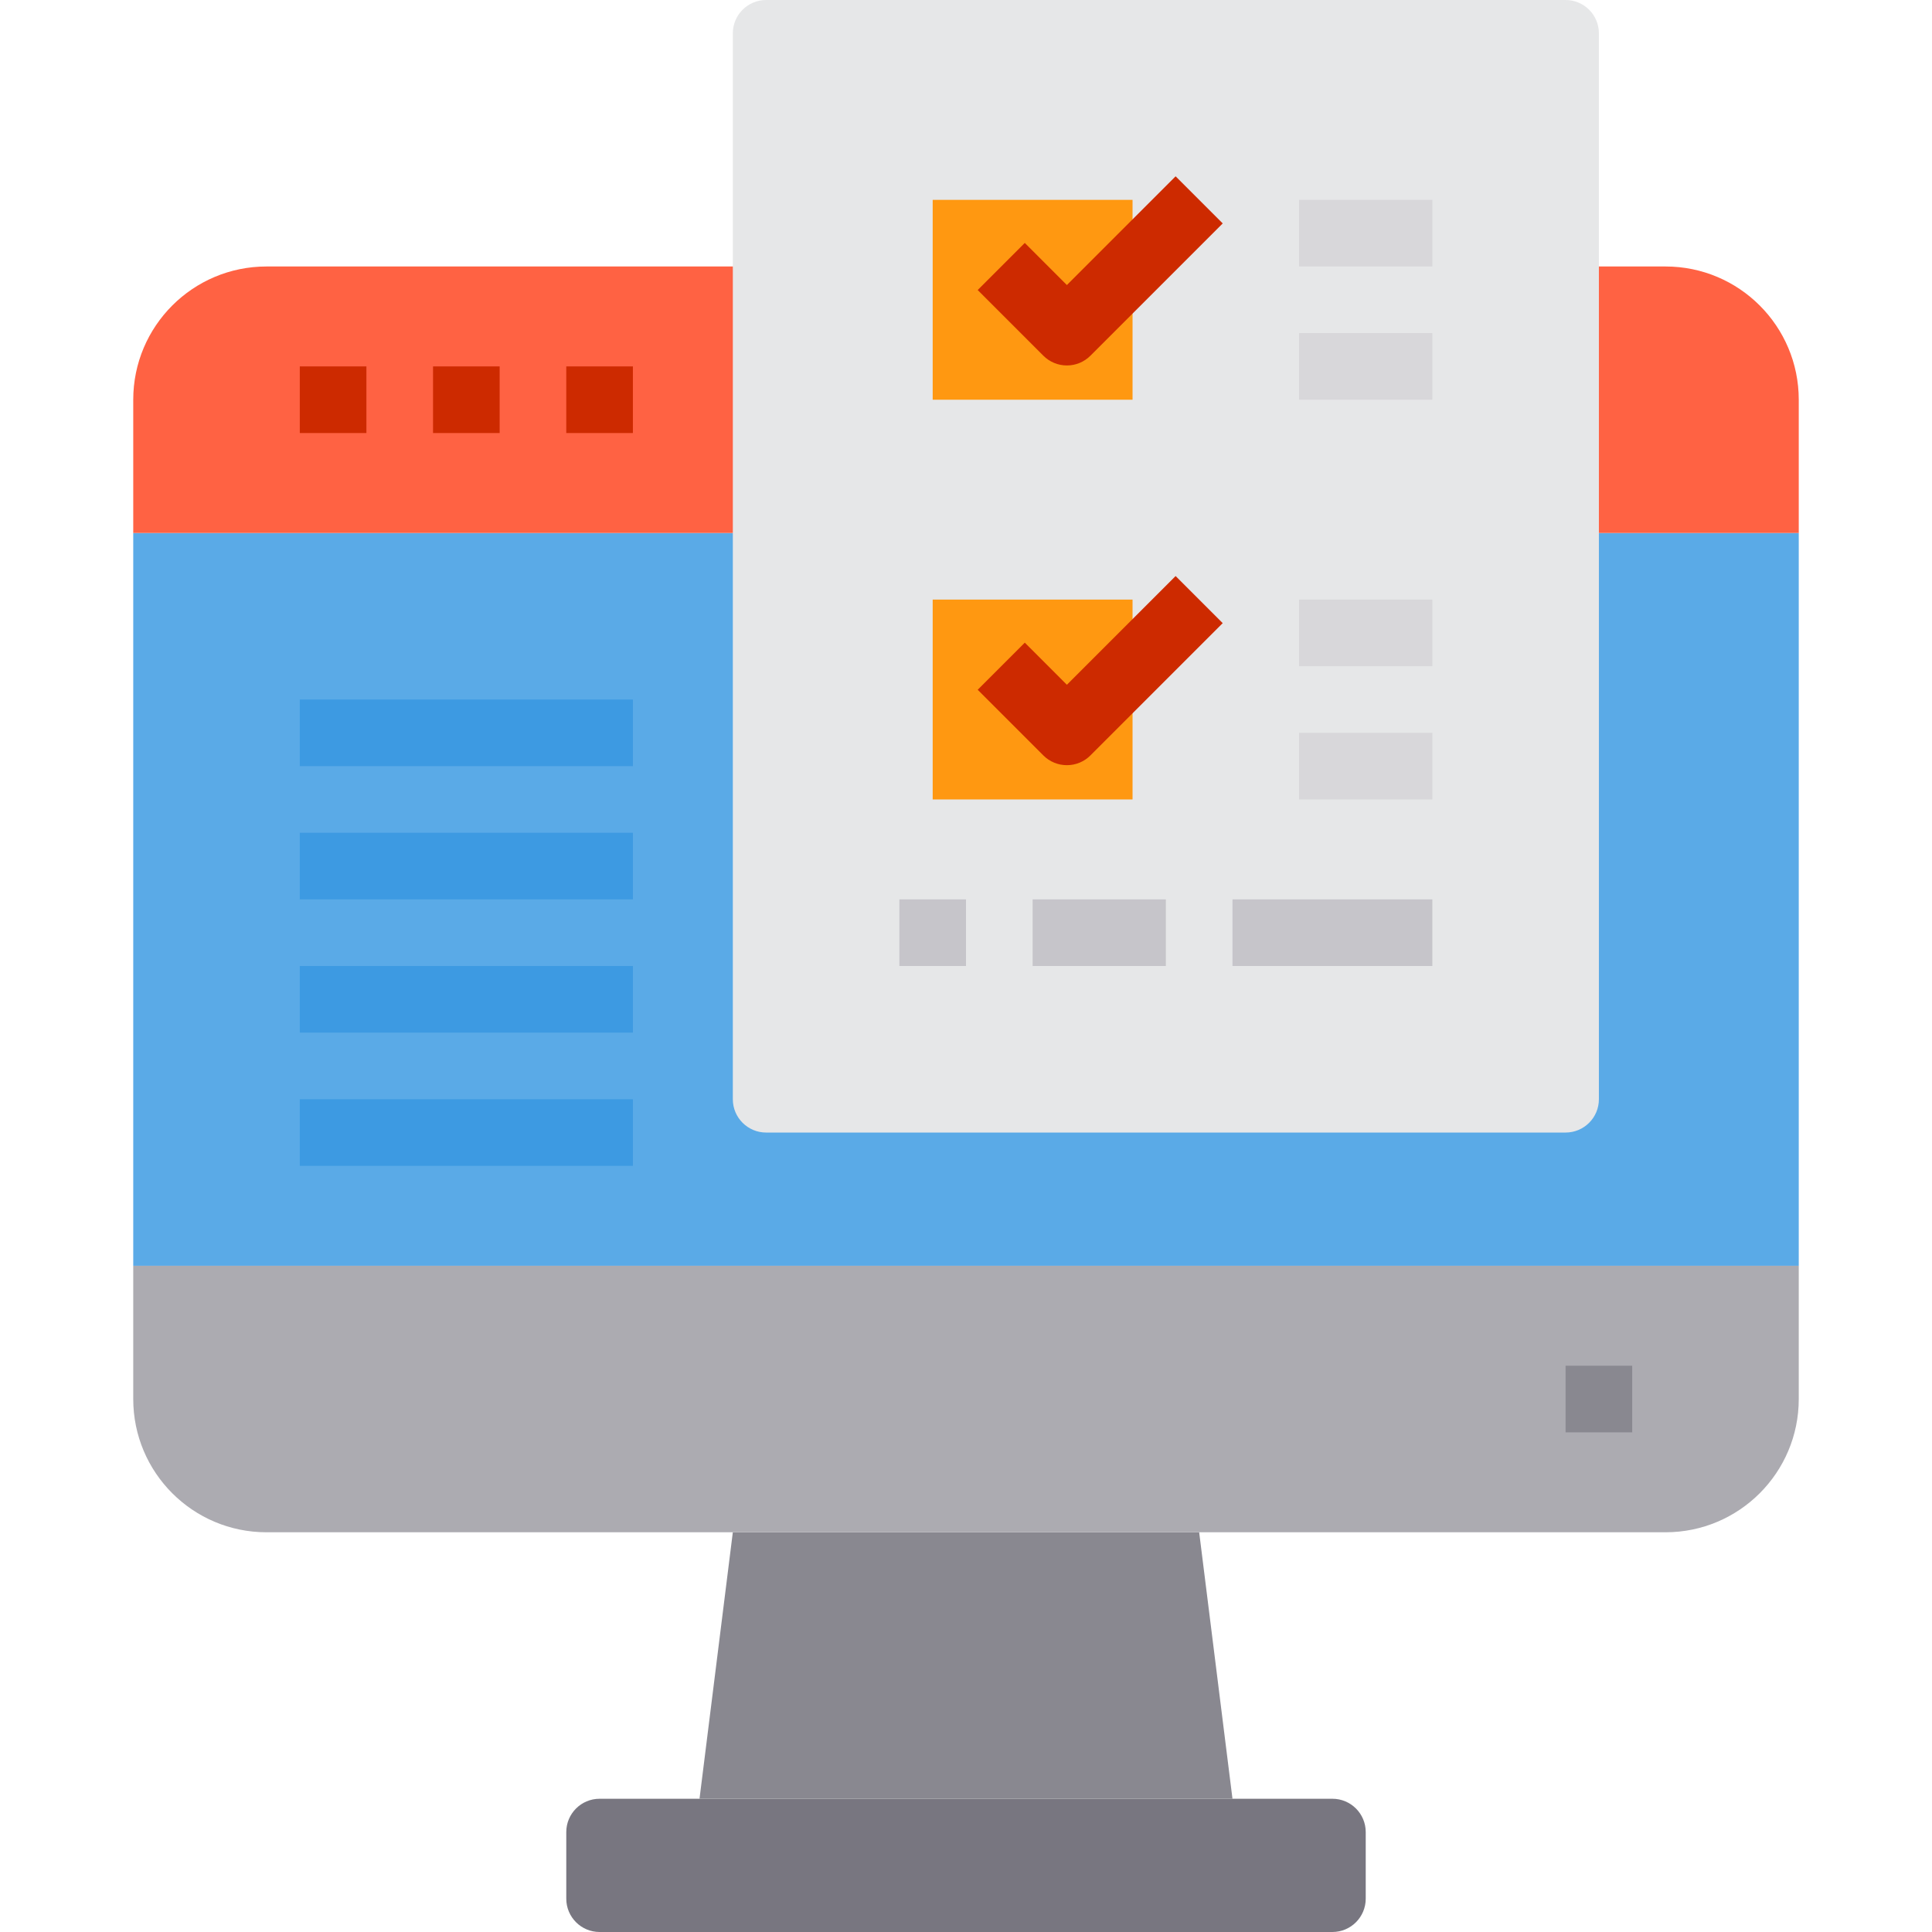<svg height="464pt" viewBox="-31 0 463 464" width="464pt" xmlns="http://www.w3.org/2000/svg"><path d="m368.5 128h-368v176h400v-176zm0 0" fill="#5aaae7"/><path d="m368.5 64h-336c-17.672 0-32 14.328-32 32v32h400v-32c0-17.672-14.328-32-32-32zm0 0" fill="#ff6243"/><path d="m152.5 0h192c4.418 0 8 3.582 8 8v256c0 4.418-3.582 8-8 8h-192c-4.418 0-8-3.582-8-8v-256c0-4.418 3.582-8 8-8zm0 0" fill="#e6e7e8"/><path d="m240.5 160v32h-48v-48h48zm0 0" fill="#ff9811"/><path d="m192.5 48v48h48v-48zm0 0" fill="#ff9811"/><path d="m296.5 440v16c0 4.418-3.582 8-8 8h-176c-4.418 0-8-3.582-8-8v-16c0-4.418 3.582-8 8-8h176c4.418 0 8 3.582 8 8zm0 0" fill="#787680"/><path d="m256.5 368 8 64h-128l8-64zm0 0" fill="#898890"/><path d="m400.5 304v32c0 17.672-14.328 32-32 32h-336c-17.672 0-32-14.328-32-32v-32zm0 0" fill="#acabb1"/><path d="m344.5 328h16v16h-16zm0 0" fill="#898890"/><g fill="#cd2a00"><path d="m40.5 88h16v16h-16zm0 0"/><path d="m72.5 88h16v16h-16zm0 0"/><path d="m104.5 88h16v16h-16zm0 0"/><path d="m224.73 87.77c-2.121.004-4.156-.84-5.656-2.344l-15.766-15.77 11.312-11.312 10.109 10.113 26.113-26.113 11.312 11.312-31.77 31.77c-1.496 1.504-3.531 2.348-5.656 2.344zm0 0"/><path d="m224.73 183.77c-2.121.004-4.156-.84-5.656-2.344l-15.766-15.77 11.312-11.312 10.109 10.113 26.113-26.113 11.312 11.312-31.77 31.77c-1.496 1.504-3.531 2.348-5.656 2.344zm0 0"/></g><path d="m280.5 48h32v16h-32zm0 0" fill="#d8d7da"/><path d="m280.5 80h32v16h-32zm0 0" fill="#d8d7da"/><path d="m280.5 144h32v16h-32zm0 0" fill="#d8d7da"/><path d="m280.5 176h32v16h-32zm0 0" fill="#d8d7da"/><path d="m184.5 216h16v16h-16zm0 0" fill="#c6c5ca"/><path d="m216.5 216h32v16h-32zm0 0" fill="#c6c5ca"/><path d="m264.5 216h48v16h-48zm0 0" fill="#c6c5ca"/><path d="m40.5 168h80v16h-80zm0 0" fill="#3d9ae2"/><path d="m40.5 200h80v16h-80zm0 0" fill="#3d9ae2"/><path d="m40.5 232h80v16h-80zm0 0" fill="#3d9ae2"/><path d="m40.5 264h80v16h-80zm0 0" fill="#3d9ae2"/></svg>